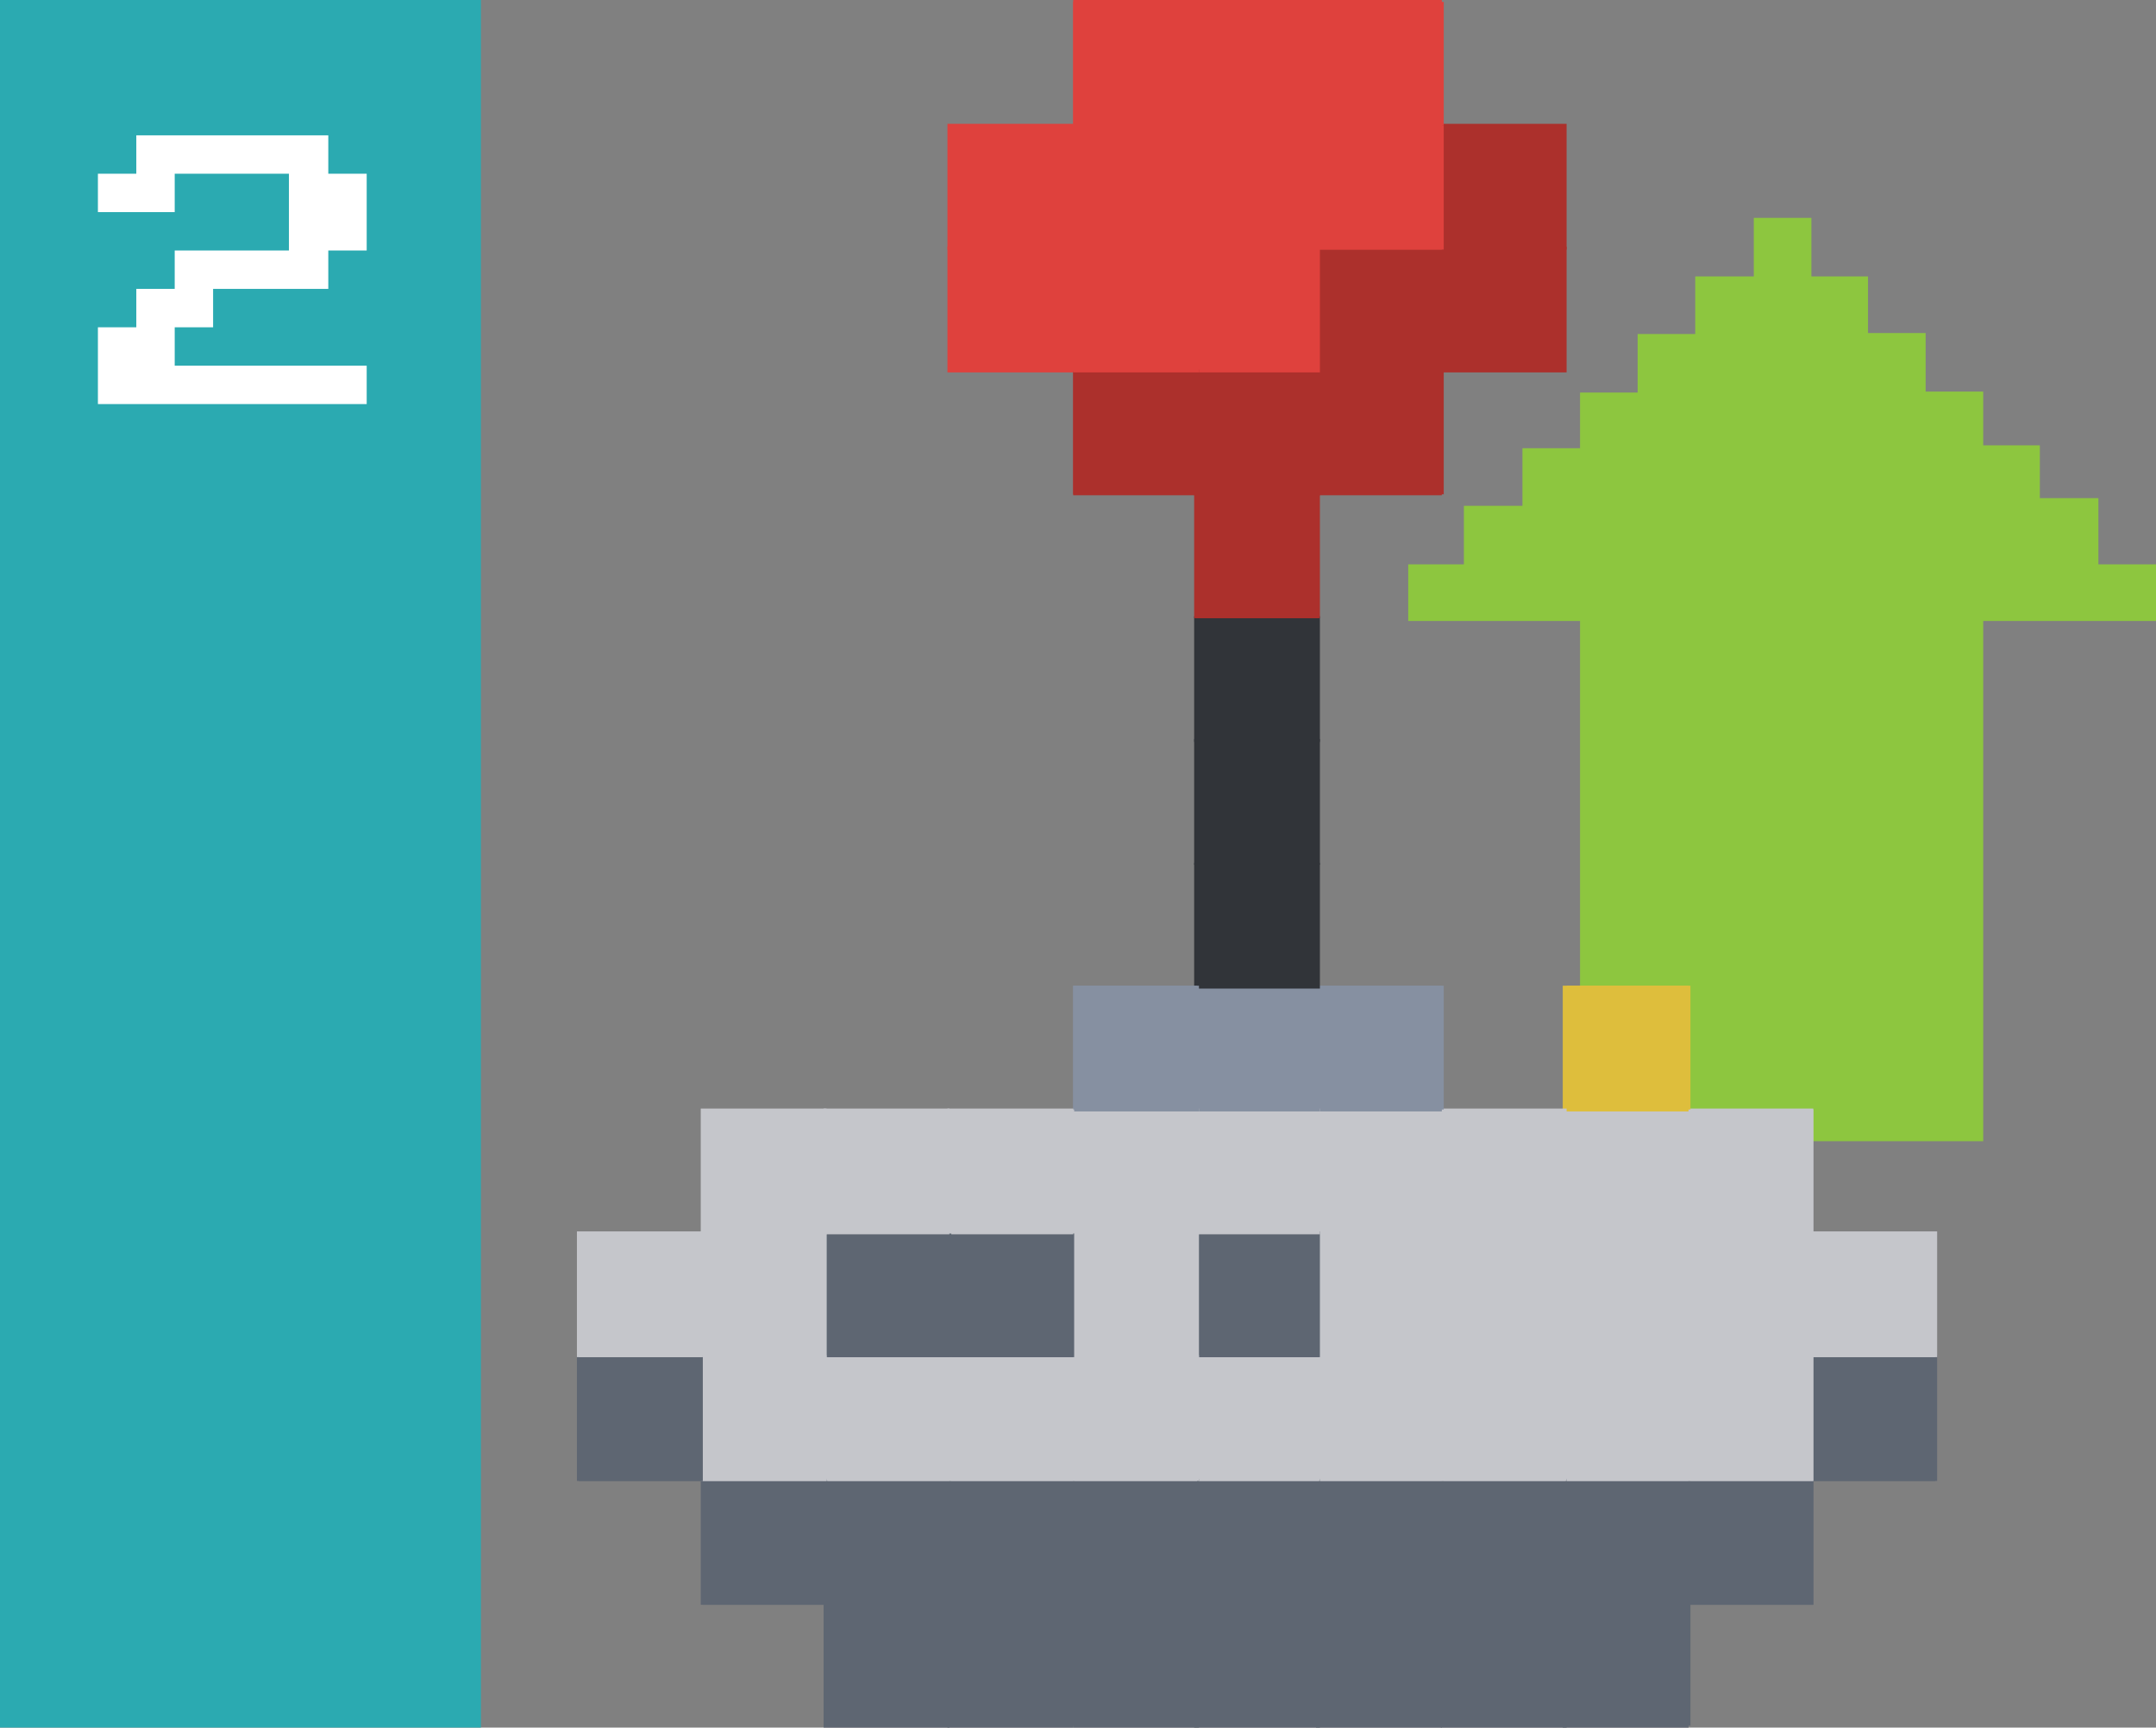 <?xml version="1.0" encoding="utf-8"?>
<!-- Generator: Adobe Illustrator 19.0.0, SVG Export Plug-In . SVG Version: 6.00 Build 0)  -->
<svg version="1.1" id="Layer_1" xmlns="http://www.w3.org/2000/svg" xmlns:xlink="http://www.w3.org/1999/xlink" x="0px" y="0px"
	 viewBox="-70 0 224.6 180" style="enable-background:new -70 0 224.6 180;" xml:space="preserve">
<rect x="-70" y="0" width="224.6" height="180" fill="#808080" stroke="none"/>
<style type="text/css">
	.st0{fill:#8DC63F;}
	.st1{fill:#5E6672;}
	.st2{fill:#C5C6CB;}
	.st3{fill:#DEBE3C;}
	.st4{fill:#AC302C;}
	.st5{fill:#8690A1;}
	.st6{fill:#DF413D;}
	.st7{fill:#313439;}
	.st8{fill:#2BAAB1;}
	.st9{fill:#FFFFFF;}
</style>
<polygon id="XMLID_253_" class="st0" points="136.6,118.9 94.6,118.9 94.6,64.7 76.7,64.7 76.7,58.8 82.5,58.8 82.5,52.7 88.6,52.7 
	88.6,46.7 94.6,46.7 94.6,40.9 100.6,40.9 100.6,34.8 106.6,34.8 106.6,28.8 112.7,28.8 112.7,22.7 118.7,22.7 118.7,28.8 
	124.6,28.8 124.6,34.7 130.6,34.7 130.6,40.8 136.6,40.8 136.6,46.4 142.5,46.4 142.5,51.9 148.6,51.9 148.6,58.8 154.6,58.8 
	154.6,64.7 136.6,64.7 "/>
<g id="XMLID_3293_">
	<rect id="XMLID_806_" x="118.7" y="141.2" class="st1" width="13.1" height="13.1"/>
	<rect id="XMLID_4574_" x="118.7" y="141.4" class="st1" width="12.9" height="12.9"/>
	<rect id="XMLID_805_" x="118.7" y="128.3" class="st2" width="13.1" height="13.1"/>
	<rect id="XMLID_4573_" x="118.7" y="128.5" class="st2" width="12.9" height="12.9"/>
	<rect id="XMLID_787_" x="105.8" y="154.1" class="st1" width="13.1" height="13.1"/>
	<rect id="XMLID_4555_" x="106" y="154.3" class="st1" width="12.9" height="12.9"/>
	<rect id="XMLID_786_" x="105.8" y="141.2" class="st2" width="13.1" height="13.1"/>
	<rect id="XMLID_4554_" x="106" y="141.4" class="st2" width="12.9" height="12.9"/>
	<rect id="XMLID_785_" x="105.8" y="128.3" class="st2" width="13.1" height="13.1"/>
	<rect id="XMLID_4553_" x="106" y="128.5" class="st2" width="12.9" height="12.9"/>
	<rect id="XMLID_784_" x="105.8" y="115.5" class="st2" width="13.1" height="13.1"/>
	<rect id="XMLID_4552_" x="106" y="115.6" class="st2" width="12.9" height="12.9"/>
	<rect id="XMLID_766_" x="92.8" y="166.9" class="st1" width="13.1" height="13.1"/>
	<rect id="XMLID_4534_" x="93.2" y="166.9" class="st1" width="12.9" height="12.9"/>
	<rect id="XMLID_765_" x="92.8" y="154.1" class="st1" width="13.1" height="13.1"/>
	<rect id="XMLID_4533_" x="93.2" y="154.3" class="st1" width="12.9" height="12.9"/>
	<rect id="XMLID_764_" x="92.8" y="141.2" class="st2" width="13.1" height="13.1"/>
	<rect id="XMLID_4532_" x="93.2" y="141.4" class="st2" width="12.9" height="12.9"/>
	<rect id="XMLID_763_" x="92.8" y="128.3" class="st2" width="13.1" height="13.1"/>
	<rect id="XMLID_4531_" x="93.2" y="128.5" class="st2" width="12.9" height="12.9"/>
	<rect id="XMLID_762_" x="92.8" y="115.5" class="st2" width="13.1" height="13.1"/>
	<rect id="XMLID_4530_" x="93.2" y="115.6" class="st2" width="12.9" height="12.9"/>
	<rect id="XMLID_761_" x="92.8" y="102.7" class="st3" width="13.1" height="13.1"/>
	<rect id="XMLID_4529_" x="93.2" y="102.7" class="st3" width="12.9" height="12.9"/>
	<rect id="XMLID_743_" x="80.1" y="166.9" class="st1" width="13.1" height="13.1"/>
	<rect id="XMLID_4511_" x="80.2" y="166.9" class="st1" width="12.9" height="12.9"/>
	<rect id="XMLID_742_" x="80.1" y="154.1" class="st1" width="13.1" height="13.1"/>
	<rect id="XMLID_4510_" x="80.2" y="154.3" class="st1" width="12.9" height="12.9"/>
	<rect id="XMLID_741_" x="80.1" y="141.2" class="st2" width="13.1" height="13.1"/>
	<rect id="XMLID_4509_" x="80.2" y="141.4" class="st2" width="12.9" height="12.9"/>
	<rect id="XMLID_740_" x="80.1" y="128.3" class="st2" width="13.1" height="13.1"/>
	<rect id="XMLID_4508_" x="80.2" y="128.5" class="st2" width="12.9" height="12.9"/>
	<rect id="XMLID_739_" x="80.1" y="115.5" class="st2" width="13.1" height="13.1"/>
	<rect id="XMLID_4507_" x="80.2" y="115.6" class="st2" width="12.9" height="12.9"/>
	<rect id="XMLID_738_" x="80.1" y="25.7" class="st4" width="13.1" height="13.1"/>
	<rect id="XMLID_4506_" x="80.2" y="25.7" class="st4" width="12.9" height="12.9"/>
	<rect id="XMLID_737_" x="80.1" y="12.9" class="st4" width="13.1" height="13.1"/>
	<rect id="XMLID_4505_" x="80.2" y="13.1" class="st4" width="12.9" height="12.9"/>
	<rect id="XMLID_717_" x="67.1" y="166.9" class="st1" width="13.1" height="13.1"/>
	<rect id="XMLID_4487_" x="67.5" y="166.9" class="st1" width="12.9" height="12.9"/>
	<rect id="XMLID_716_" x="67.1" y="154.1" class="st1" width="13.1" height="13.1"/>
	<rect id="XMLID_4486_" x="67.5" y="154.3" class="st1" width="12.9" height="12.9"/>
	<rect id="XMLID_715_" x="67.1" y="141.2" class="st2" width="13.1" height="13.1"/>
	<rect id="XMLID_4485_" x="67.5" y="141.4" class="st2" width="12.9" height="12.9"/>
	<rect id="XMLID_714_" x="67.1" y="128.3" class="st2" width="13.1" height="13.1"/>
	<rect id="XMLID_4484_" x="67.5" y="128.5" class="st2" width="12.9" height="12.9"/>
	<rect id="XMLID_712_" x="67.1" y="115.5" class="st2" width="13.1" height="13.1"/>
	<rect id="XMLID_4483_" x="67.5" y="115.6" class="st2" width="12.9" height="12.9"/>
	<rect id="XMLID_711_" x="67.1" y="102.7" class="st5" width="13.1" height="13.1"/>
	<rect id="XMLID_4482_" x="67.5" y="102.7" class="st5" width="12.9" height="12.9"/>
	<rect id="XMLID_710_" x="67.1" y="38.5" class="st4" width="13.1" height="13.1"/>
	<rect id="XMLID_4481_" x="67.5" y="38.6" class="st4" width="12.9" height="12.9"/>
	<rect id="XMLID_709_" x="67.1" y="25.7" class="st4" width="13.1" height="13.1"/>
	<rect id="XMLID_4480_" x="67.5" y="25.7" class="st4" width="12.9" height="12.9"/>
	<rect id="XMLID_708_" x="67.1" y="12.9" class="st6" width="13.1" height="13.1"/>
	<rect id="XMLID_4479_" x="67.5" y="13.1" class="st6" width="12.9" height="12.9"/>
	<rect id="XMLID_707_" x="67.1" class="st6" width="13.1" height="13.1"/>
	<rect id="XMLID_4478_" x="67.5" y="0.2" class="st6" width="12.9" height="12.9"/>
	<rect id="XMLID_689_" x="54.4" y="166.9" class="st1" width="13.1" height="13.1"/>
	<rect id="XMLID_4460_" x="54.5" y="166.9" class="st1" width="12.9" height="12.9"/>
	<rect id="XMLID_688_" x="54.4" y="154.1" class="st1" width="13.1" height="13.1"/>
	<rect id="XMLID_4459_" x="54.5" y="154.3" class="st1" width="12.9" height="12.9"/>
	<rect id="XMLID_687_" x="54.4" y="141.2" class="st2" width="13.1" height="13.1"/>
	<rect id="XMLID_4458_" x="54.5" y="141.4" class="st2" width="12.9" height="12.9"/>
	<rect id="XMLID_686_" x="54.4" y="128.3" class="st1" width="13.1" height="13.1"/>
	<rect id="XMLID_4457_" x="54.5" y="128.5" class="st1" width="12.9" height="12.9"/>
	<rect id="XMLID_685_" x="54.4" y="115.5" class="st2" width="13.1" height="13.1"/>
	<rect id="XMLID_4456_" x="54.5" y="115.6" class="st2" width="12.9" height="12.9"/>
	<rect id="XMLID_684_" x="54.4" y="102.7" class="st5" width="13.1" height="13.1"/>
	<rect id="XMLID_4455_" x="54.5" y="102.7" class="st5" width="12.9" height="12.9"/>
	<rect id="XMLID_683_" x="54.4" y="89.9" class="st7" width="13.1" height="13.1"/>
	<rect id="XMLID_4454_" x="54.5" y="89.9" class="st7" width="12.9" height="12.9"/>
	<rect id="XMLID_682_" x="54.4" y="77" class="st7" width="13.1" height="13.1"/>
	<rect id="XMLID_4453_" x="54.5" y="77.3" class="st7" width="12.9" height="12.9"/>
	<rect id="XMLID_681_" x="54.4" y="64.2" class="st7" width="13.1" height="13.1"/>
	<rect id="XMLID_4452_" x="54.5" y="64.4" class="st7" width="12.9" height="12.9"/>
	<rect id="XMLID_680_" x="54.4" y="51.3" class="st4" width="13.1" height="13.1"/>
	<rect id="XMLID_4451_" x="54.5" y="51.5" class="st4" width="12.9" height="12.9"/>
	<rect id="XMLID_679_" x="54.4" y="38.5" class="st4" width="13.1" height="13.1"/>
	<rect id="XMLID_4450_" x="54.5" y="38.6" class="st4" width="12.9" height="12.9"/>
	<rect id="XMLID_678_" x="54.4" y="25.7" class="st6" width="13.1" height="13.1"/>
	<rect id="XMLID_4449_" x="54.5" y="25.7" class="st6" width="12.9" height="12.9"/>
	<rect id="XMLID_677_" x="54.4" y="12.9" class="st6" width="13.1" height="13.1"/>
	<rect id="XMLID_4448_" x="54.5" y="13.1" class="st6" width="12.9" height="12.9"/>
	<rect id="XMLID_676_" x="54.4" class="st6" width="13.1" height="13.1"/>
	<rect id="XMLID_4447_" x="54.5" y="0.2" class="st6" width="12.9" height="12.9"/>
	<rect id="XMLID_658_" x="41.8" y="166.9" class="st1" width="13.1" height="13.1"/>
	<rect id="XMLID_4429_" x="41.8" y="166.9" class="st1" width="12.9" height="12.9"/>
	<rect id="XMLID_657_" x="41.8" y="154.1" class="st1" width="13.1" height="13.1"/>
	<rect id="XMLID_4428_" x="41.8" y="154.3" class="st1" width="12.9" height="12.9"/>
	<rect id="XMLID_656_" x="41.8" y="141.2" class="st2" width="13.1" height="13.1"/>
	<rect id="XMLID_4427_" x="41.8" y="141.4" class="st2" width="12.9" height="12.9"/>
	<rect id="XMLID_655_" x="41.8" y="128.3" class="st2" width="13.1" height="13.1"/>
	<rect id="XMLID_4426_" x="41.8" y="128.5" class="st2" width="12.9" height="12.9"/>
	<rect id="XMLID_654_" x="41.8" y="115.5" class="st2" width="13.1" height="13.1"/>
	<rect id="XMLID_4425_" x="41.8" y="115.6" class="st2" width="12.9" height="12.9"/>
	<rect id="XMLID_653_" x="41.8" y="102.7" class="st5" width="13.1" height="13.1"/>
	<rect id="XMLID_4424_" x="41.8" y="102.7" class="st5" width="12.9" height="12.9"/>
	<rect id="XMLID_652_" x="41.8" y="38.5" class="st4" width="13.1" height="13.1"/>
	<rect id="XMLID_4423_" x="41.8" y="38.6" class="st4" width="12.9" height="12.9"/>
	<rect id="XMLID_651_" x="41.8" y="25.7" class="st6" width="13.1" height="13.1"/>
	<rect id="XMLID_4422_" x="41.8" y="25.7" class="st6" width="12.9" height="12.9"/>
	<rect id="XMLID_650_" x="41.8" y="12.9" class="st6" width="13.1" height="13.1"/>
	<rect id="XMLID_4421_" x="41.8" y="13.1" class="st6" width="12.9" height="12.9"/>
	<rect id="XMLID_649_" x="41.8" class="st6" width="13.1" height="13.1"/>
	<rect id="XMLID_4420_" x="41.8" y="0.2" class="st6" width="12.9" height="12.9"/>
	<rect id="XMLID_631_" x="28.7" y="166.9" class="st1" width="13.1" height="13.1"/>
	<rect id="XMLID_4402_" x="29" y="166.9" class="st1" width="12.9" height="12.9"/>
	<rect id="XMLID_630_" x="28.7" y="154.1" class="st1" width="13.1" height="13.1"/>
	<rect id="XMLID_4401_" x="29" y="154.3" class="st1" width="12.9" height="12.9"/>
	<rect id="XMLID_629_" x="28.7" y="141.2" class="st2" width="13.1" height="13.1"/>
	<rect id="XMLID_4400_" x="29" y="141.4" class="st2" width="12.9" height="12.9"/>
	<rect id="XMLID_628_" x="28.7" y="128.3" class="st1" width="13.1" height="13.1"/>
	<rect id="XMLID_4399_" x="29" y="128.5" class="st1" width="12.9" height="12.9"/>
	<rect id="XMLID_627_" x="28.7" y="115.5" class="st2" width="13.1" height="13.1"/>
	<rect id="XMLID_4398_" x="29" y="115.6" class="st2" width="12.9" height="12.9"/>
	<rect id="XMLID_626_" x="28.7" y="25.7" class="st6" width="13.1" height="13.1"/>
	<rect id="XMLID_4397_" x="29" y="25.7" class="st6" width="12.9" height="12.9"/>
	<rect id="XMLID_625_" x="28.7" y="12.9" class="st6" width="13.1" height="13.1"/>
	<rect id="XMLID_4396_" x="29" y="13.1" class="st6" width="12.9" height="12.9"/>
	<rect id="XMLID_607_" x="15.8" y="166.9" class="st1" width="13.1" height="13.1"/>
	<rect id="XMLID_4378_" x="16.2" y="166.9" class="st1" width="12.9" height="12.9"/>
	<rect id="XMLID_606_" x="15.8" y="154.1" class="st1" width="13.1" height="13.1"/>
	<rect id="XMLID_4377_" x="16.2" y="154.3" class="st1" width="12.9" height="12.9"/>
	<rect id="XMLID_605_" x="15.8" y="141.2" class="st2" width="13.1" height="13.1"/>
	<rect id="XMLID_4376_" x="16.2" y="141.4" class="st2" width="12.9" height="12.9"/>
	<rect id="XMLID_604_" x="15.8" y="128.3" class="st1" width="13.1" height="13.1"/>
	<rect id="XMLID_4375_" x="16.2" y="128.5" class="st1" width="12.9" height="12.9"/>
	<rect id="XMLID_603_" x="15.8" y="115.5" class="st2" width="13.1" height="13.1"/>
	<rect id="XMLID_4374_" x="16.2" y="115.6" class="st2" width="12.9" height="12.9"/>
	<rect id="XMLID_585_" x="3" y="154.1" class="st1" width="13.1" height="13.1"/>
	<rect id="XMLID_4356_" x="3.2" y="154.3" class="st1" width="12.9" height="12.9"/>
	<rect id="XMLID_584_" x="3" y="141.2" class="st2" width="13.1" height="13.1"/>
	<rect id="XMLID_4355_" x="3.2" y="141.4" class="st2" width="12.9" height="12.9"/>
	<rect id="XMLID_583_" x="3" y="128.3" class="st2" width="13.1" height="13.1"/>
	<rect id="XMLID_4354_" x="3.2" y="128.5" class="st2" width="12.9" height="12.9"/>
	<rect id="XMLID_582_" x="3" y="115.5" class="st2" width="13.1" height="13.1"/>
	<rect id="XMLID_4353_" x="3.2" y="115.6" class="st2" width="12.9" height="12.9"/>
	<rect id="XMLID_564_" x="-9.9" y="141.2" class="st1" width="13.1" height="13.1"/>
	<rect id="XMLID_4335_" x="-9.7" y="141.4" class="st1" width="12.9" height="12.9"/>
	<rect id="XMLID_563_" x="-9.9" y="128.3" class="st2" width="13.1" height="13.1"/>
	<rect id="XMLID_4334_" x="-9.7" y="128.5" class="st2" width="12.9" height="12.9"/>
</g>
<rect x="-70" class="st8" width="50.1" height="180"/>
<g>
	<path class="st9" d="M-39.9,26.1v-8h-11.9v4h-8v-4h4v-4h20v4h4v8h-4v4h-12v4h-4v4h20v4h-28v-8h4v-4h4v-4H-39.9z"/>
</g>
</svg>
